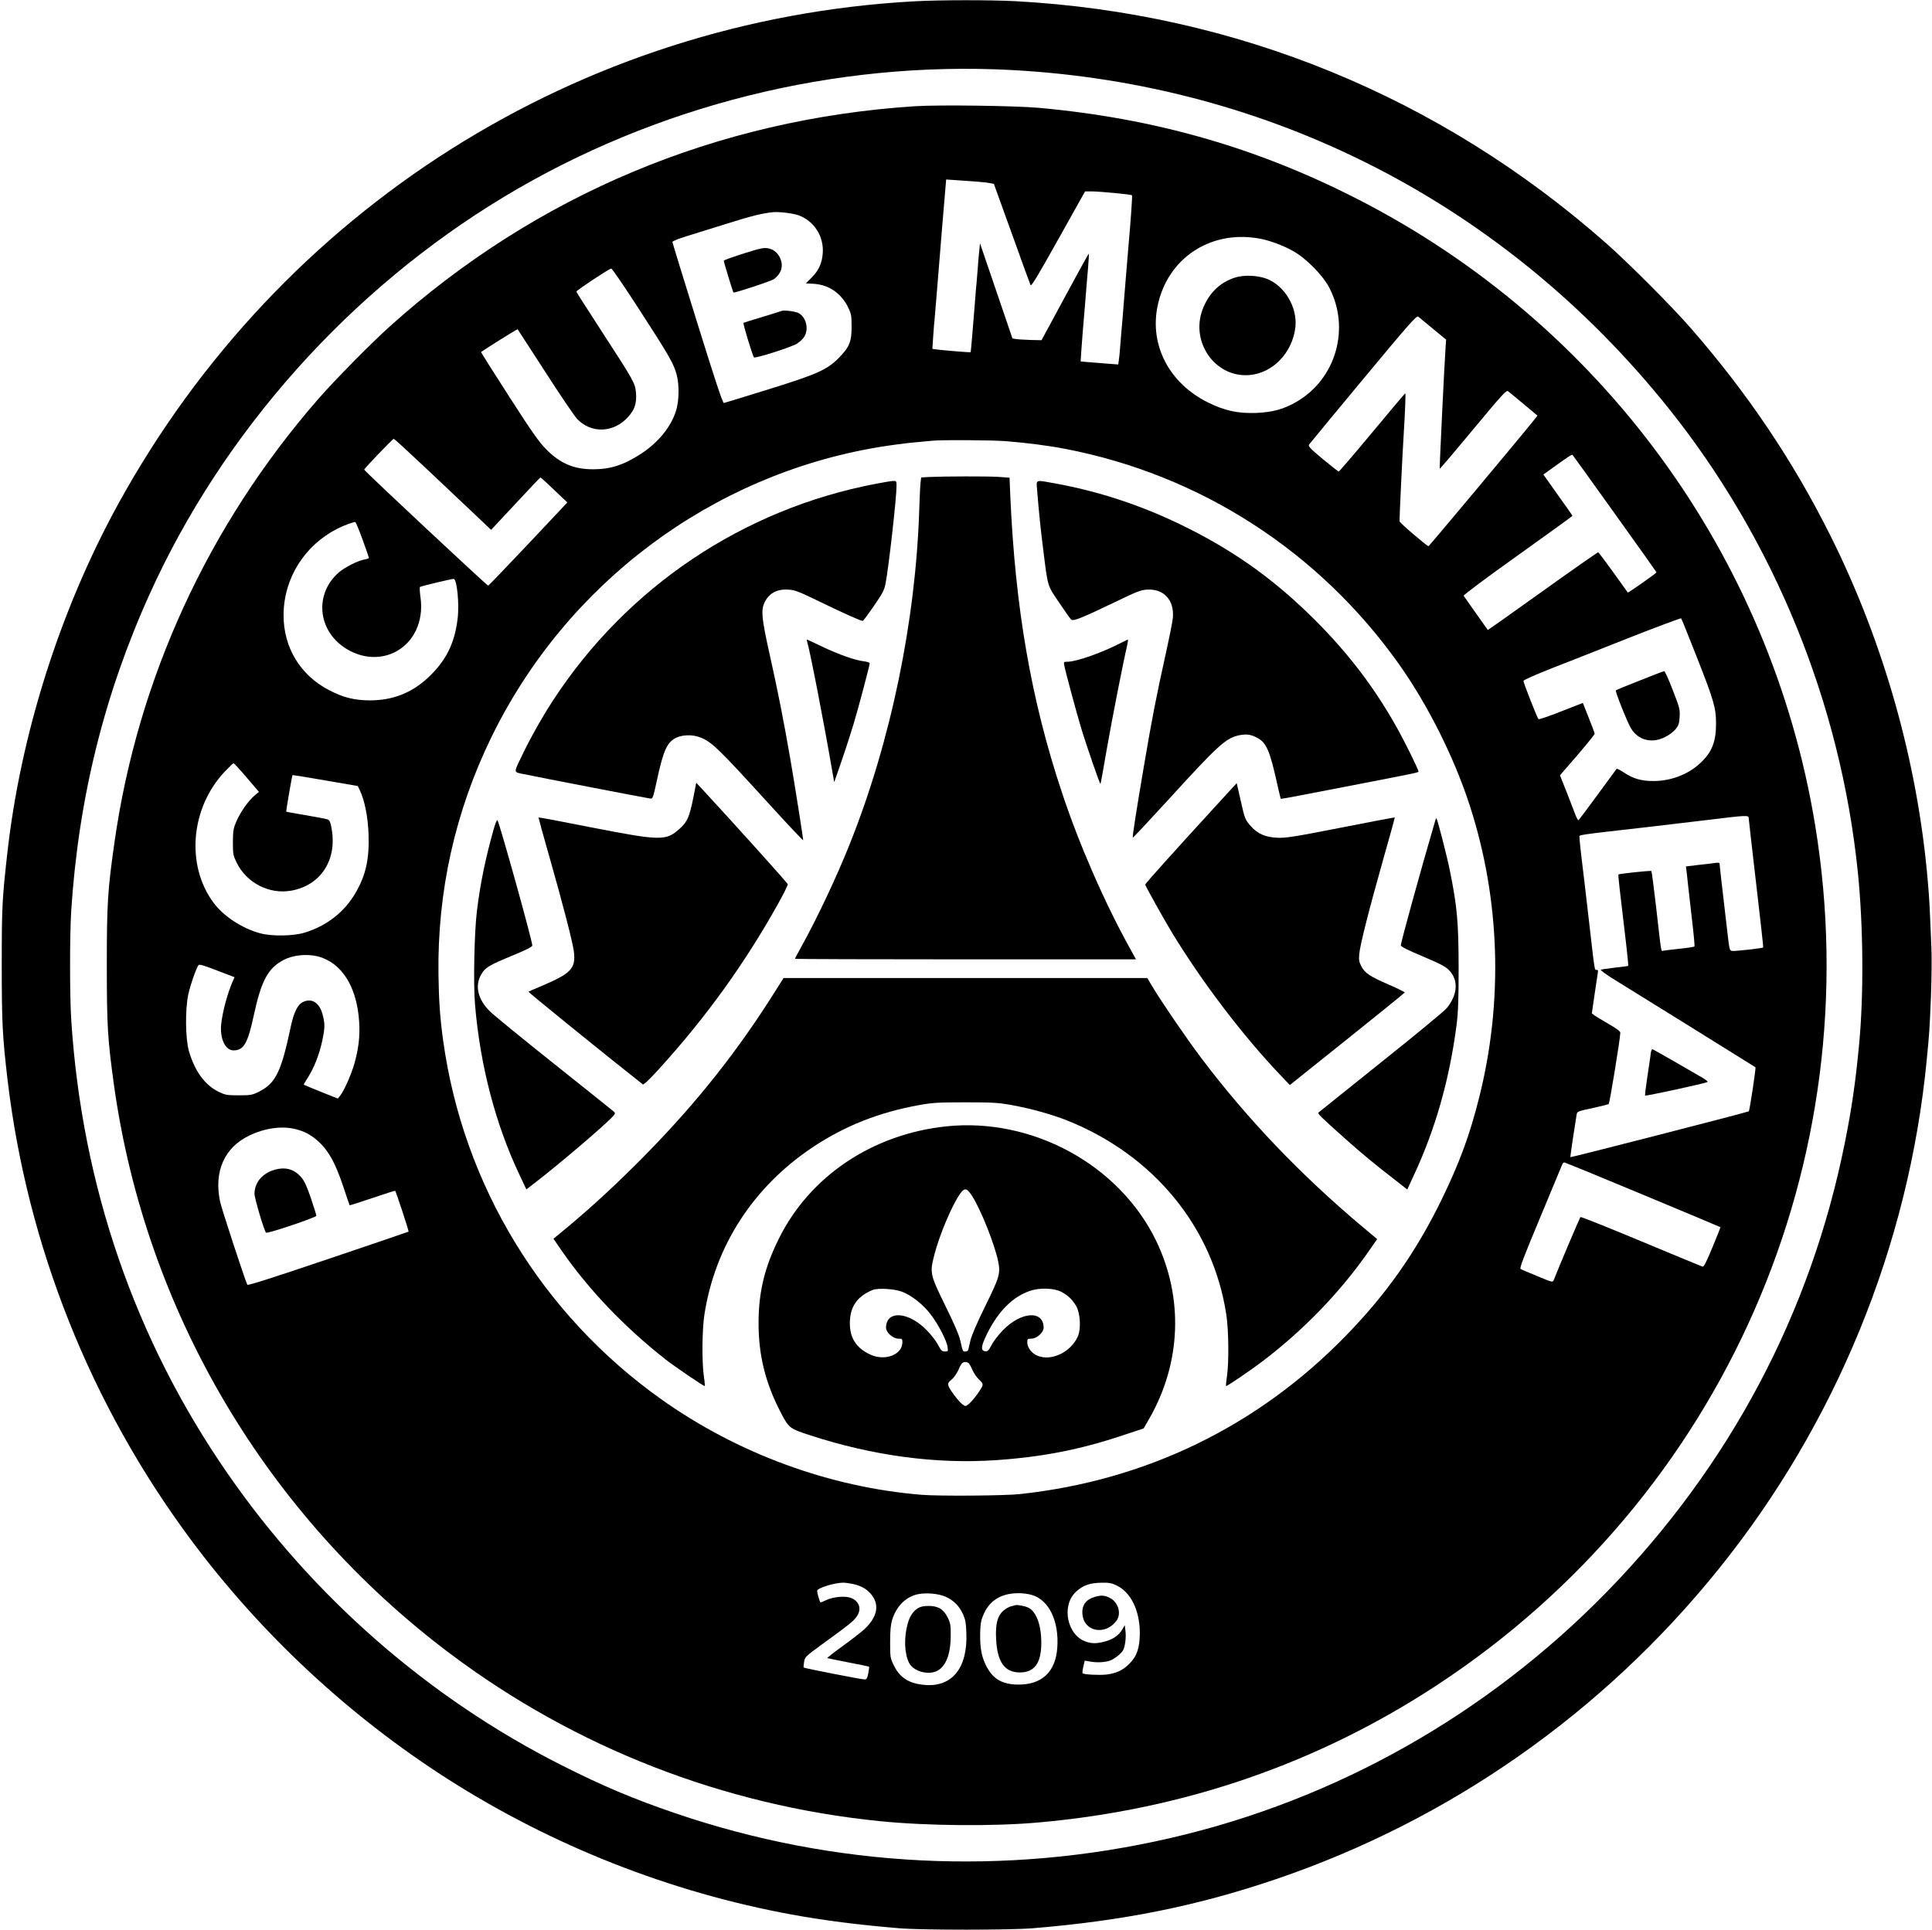 <?xml version="1.0" standalone="no"?>
<!DOCTYPE svg PUBLIC "-//W3C//DTD SVG 20010904//EN"
 "http://www.w3.org/TR/2001/REC-SVG-20010904/DTD/svg10.dtd">
<svg version="1.0" xmlns="http://www.w3.org/2000/svg"
 width="1655pt" height="1654pt" viewBox="0 0 1655 1654"
 preserveAspectRatio="xMidYMid meet">
<g transform="translate(0,1654) scale(0.1,-0.1)"
fill="#000000" stroke="none">
<path d="M7836 16529 c-2870 -156 -5436 -1778 -6827 -4314 -497 -908 -835
-1975 -948 -3000 -42 -379 -46 -445 -46 -935 0 -507 6 -618 50 -995 169 -1421
711 -2781 1568 -3935 600 -808 1356 -1512 2202 -2053 896 -572 1905 -970 2945
-1161 270 -50 585 -90 925 -118 197 -16 941 -16 1140 0 779 64 1413 192 2086
421 1488 506 2801 1426 3793 2659 1003 1246 1626 2771 1780 4352 24 241 25
268 37 550 5 146 8 330 4 410 -14 357 -17 415 -31 580 -87 1019 -377 2048
-840 2972 -317 633 -706 1211 -1190 1766 -160 184 -533 558 -721 724 -1425
1258 -3174 1976 -5068 2078 -216 11 -638 11 -859 -1z m829 -589 c2226 -119
4227 -1149 5625 -2894 907 -1132 1477 -2531 1625 -3981 47 -465 51 -1053 10
-1480 -31 -326 -63 -543 -121 -833 -291 -1460 -986 -2771 -2039 -3851 -1025
-1050 -2320 -1782 -3735 -2109 -1416 -328 -2881 -255 -4249 213 -357 122 -618
232 -974 412 -1135 574 -2124 1438 -2857 2497 -794 1146 -1249 2468 -1340
3891 -13 206 -13 724 0 930 62 961 282 1853 672 2715 629 1391 1714 2607 3038
3405 1298 782 2833 1165 4345 1085z"/>
<path d="M7840 15630 c-1698 -110 -3244 -758 -4500 -1886 -159 -143 -475 -463
-613 -622 -942 -1080 -1547 -2396 -1746 -3797 -59 -413 -66 -525 -66 -1055 0
-520 7 -635 61 -1025 270 -1939 1307 -3694 2884 -4877 1072 -804 2338 -1297
3675 -1432 406 -41 980 -46 1365 -11 1246 111 2392 507 3415 1180 2445 1607
3707 4481 3234 7365 -378 2304 -1830 4293 -3914 5361 -864 443 -1742 695
-2735 785 -205 18 -856 27 -1060 14z m525 -646 c44 -3 95 -9 114 -13 l35 -7
153 -424 c84 -234 156 -433 161 -443 6 -14 60 75 237 392 l230 411 60 0 c76
-1 334 -26 342 -33 4 -5 -9 -198 -32 -457 -3 -30 -12 -138 -20 -240 -8 -102
-17 -212 -20 -245 -3 -33 -7 -89 -10 -125 -3 -36 -8 -87 -10 -115 -2 -27 -7
-84 -10 -125 -3 -41 -8 -90 -11 -109 l-5 -34 -92 7 c-51 4 -123 10 -161 13
l-69 6 7 107 c4 59 9 124 11 146 2 21 11 129 20 239 9 110 20 251 26 314 5 63
8 115 6 117 -2 2 -94 -164 -204 -369 l-201 -372 -94 2 c-51 2 -107 5 -124 8
l-31 5 -139 408 -139 407 -6 -60 c-4 -33 -10 -100 -13 -150 -4 -49 -9 -110
-11 -135 -3 -25 -7 -72 -9 -105 -17 -216 -39 -480 -41 -483 -2 -3 -248 17
-294 24 l-34 5 7 107 c4 59 9 125 12 147 2 22 10 119 18 215 8 96 29 357 47
579 l34 403 90 -6 c49 -3 126 -9 170 -12z m-1526 -288 c135 -49 219 -180 209
-325 -6 -86 -35 -149 -96 -210 l-49 -49 71 -4 c128 -9 232 -81 292 -203 26
-55 29 -69 29 -165 0 -130 -19 -175 -114 -271 -99 -99 -188 -138 -611 -269
-195 -61 -361 -111 -369 -113 -10 -1 -73 188 -227 683 -117 377 -214 690 -214
697 0 7 53 28 118 48 64 20 223 70 353 110 213 67 305 89 394 97 51 5 168 -10
214 -26z m3931 -197 c92 -14 217 -59 307 -110 114 -64 255 -208 311 -316 179
-347 57 -776 -277 -973 -110 -65 -207 -92 -348 -98 -156 -6 -268 18 -410 87
-335 164 -507 490 -437 829 83 403 442 647 854 581z m-5287 -622 c253 -391
289 -454 314 -550 23 -88 20 -225 -6 -307 -44 -139 -150 -269 -298 -367 -149
-97 -262 -134 -413 -134 -164 0 -281 50 -400 170 -62 62 -121 146 -319 454
-134 208 -242 379 -240 381 41 29 310 198 313 195 2 -2 108 -166 236 -364 127
-198 251 -380 273 -404 123 -128 314 -121 438 17 56 62 74 117 67 207 -7 82
-19 103 -292 523 -119 184 -218 338 -219 343 -2 9 281 197 299 198 7 1 118
-162 247 -362z m6793 -155 l112 -92 -4 -52 c-11 -153 -54 -1051 -51 -1054 2
-3 131 149 286 336 250 301 285 339 299 328 10 -7 70 -57 135 -111 l117 -98
-22 -29 c-118 -148 -905 -1089 -911 -1090 -13 0 -247 200 -248 213 -2 21 25
588 36 757 12 188 17 340 13 340 -3 0 -130 -151 -283 -335 -153 -184 -282
-335 -287 -335 -5 0 -66 48 -137 107 -109 91 -127 110 -117 124 6 9 215 262
465 563 398 479 456 544 470 533 9 -7 66 -55 127 -105z m-8638 -1184 c141
-133 327 -309 413 -390 l156 -148 209 224 c115 124 211 225 214 225 3 0 56
-48 117 -107 l113 -107 -334 -355 c-184 -195 -339 -356 -344 -358 -8 -2 -1062
983 -1062 994 0 10 244 264 253 264 5 0 124 -109 265 -242z m4978 222 c182
-15 358 -37 509 -66 1159 -223 2176 -880 2862 -1849 245 -347 470 -796 602
-1203 263 -808 290 -1687 79 -2517 -80 -317 -167 -551 -317 -860 -220 -452
-474 -813 -826 -1174 -755 -774 -1710 -1237 -2790 -1353 -131 -14 -690 -18
-840 -6 -787 64 -1576 353 -2231 819 -1023 727 -1697 1836 -1868 3074 -26 187
-37 341 -40 565 -10 713 143 1397 454 2035 643 1316 1883 2245 3318 2484 97
16 233 34 302 40 69 6 141 13 160 15 86 8 509 5 626 -4z m5218 -623 c196 -273
356 -499 356 -501 0 -7 -242 -177 -246 -173 -2 2 -58 80 -124 173 -67 93 -125
170 -129 172 -4 1 -218 -148 -476 -333 -257 -184 -469 -334 -470 -333 -22 31
-203 286 -207 293 -4 6 198 157 462 345 258 184 469 337 470 340 0 3 -56 84
-125 179 l-124 175 57 41 c158 114 187 133 193 127 4 -4 167 -231 363 -505z
m-10728 -221 c30 -82 54 -152 54 -156 0 -4 -17 -10 -37 -14 -54 -8 -170 -67
-221 -111 -207 -180 -183 -489 49 -644 133 -89 291 -105 423 -43 168 79 258
267 228 474 -6 45 -9 85 -4 89 7 6 269 69 288 69 28 0 50 -214 34 -341 -25
-213 -101 -363 -254 -506 -139 -130 -303 -194 -496 -194 -132 0 -229 24 -350
87 -248 128 -392 366 -391 646 2 312 178 594 461 738 55 28 142 60 154 57 4
-2 33 -70 62 -151z m11428 -1003 c148 -376 166 -439 166 -573 0 -158 -36 -248
-139 -342 -102 -94 -248 -150 -395 -150 -102 -1 -177 20 -252 71 -33 22 -62
37 -66 33 -3 -4 -77 -104 -163 -222 -86 -118 -160 -216 -164 -218 -3 -1 -14
17 -23 40 -9 24 -43 111 -75 194 l-60 151 149 172 c81 95 148 177 148 184 0 7
-23 69 -51 138 l-50 126 -187 -73 c-102 -41 -190 -70 -193 -66 -11 10 -129
312 -129 328 0 7 103 53 243 108 133 52 436 171 672 265 237 93 433 166 436
163 4 -4 63 -152 133 -329z m-12421 -1035 l105 -123 -39 -33 c-53 -45 -121
-142 -155 -222 -25 -58 -28 -77 -29 -175 0 -105 2 -114 33 -178 85 -172 277
-271 464 -239 259 45 402 270 346 546 -8 43 -16 60 -32 65 -12 5 -95 20 -186
36 -91 15 -166 29 -168 30 -3 3 49 308 54 314 1 1 128 -19 281 -46 l278 -48
19 -40 c40 -86 68 -225 73 -371 8 -213 -23 -355 -114 -509 -94 -161 -246 -279
-433 -336 -96 -30 -280 -33 -380 -6 -155 41 -317 147 -403 265 -236 321 -194
810 97 1119 38 40 72 73 77 73 4 0 55 -55 112 -122z m12867 -350 c1 -13 29
-266 64 -563 35 -297 62 -541 60 -543 -5 -7 -239 -33 -264 -30 -24 3 -25 6
-42 153 -54 462 -68 586 -68 596 0 7 -14 9 -37 5 -21 -3 -86 -11 -145 -17
l-106 -13 4 -30 c2 -17 9 -74 14 -126 6 -52 22 -191 35 -309 14 -117 23 -216
20 -220 -2 -5 -60 -13 -127 -20 -68 -7 -131 -15 -140 -17 -20 -6 -15 -34 -62
380 -19 164 -37 300 -40 303 -5 5 -276 -23 -282 -30 -4 -3 8 -110 67 -605 11
-96 19 -176 16 -178 -2 -2 -53 -9 -113 -15 -60 -7 -114 -15 -121 -18 -6 -3 47
-42 120 -87 153 -94 1201 -745 1205 -749 5 -5 -50 -370 -57 -377 -6 -7 -1524
-397 -1529 -393 -2 2 38 272 53 361 5 31 5 31 135 59 71 16 134 31 140 35 9 6
99 559 100 612 0 11 -34 37 -101 75 -55 32 -110 65 -122 74 l-21 16 23 159
c13 88 25 171 28 187 4 20 2 27 -10 27 -19 0 -14 -30 -72 475 -25 215 -47 406
-50 425 -9 68 -25 215 -25 236 0 22 -53 15 605 90 121 14 342 40 490 58 344
42 355 43 355 14z m-12256 -1183 c205 -54 335 -262 353 -566 7 -121 -6 -230
-43 -358 -27 -93 -89 -232 -121 -270 l-19 -24 -145 58 c-79 32 -145 59 -147
61 -2 1 15 30 37 64 51 79 98 200 122 315 23 110 23 144 3 220 -26 102 -92
146 -167 110 -48 -22 -80 -88 -107 -215 -82 -389 -130 -484 -276 -556 -54 -27
-68 -29 -169 -29 -101 0 -115 3 -170 29 -120 58 -207 178 -257 351 -30 107
-33 354 -5 485 17 78 64 215 86 249 7 11 37 3 159 -44 l151 -58 -16 -36 c-46
-107 -85 -254 -98 -363 -14 -124 34 -228 105 -228 88 0 123 60 175 305 64 294
121 400 255 470 79 42 200 54 294 30z m-191 -1480 c73 -19 122 -44 178 -91 98
-82 161 -193 234 -414 26 -80 49 -146 50 -147 1 -2 89 26 195 62 106 36 194
64 195 62 9 -12 119 -346 115 -350 -3 -2 -313 -108 -690 -235 -482 -163 -686
-228 -691 -220 -16 26 -220 648 -234 713 -54 257 37 463 250 565 134 65 282
85 398 55z m11540 -561 c364 -152 663 -277 665 -279 1 -1 -30 -79 -69 -173
-58 -140 -74 -169 -87 -164 -10 3 -246 101 -527 218 -280 117 -513 210 -517
206 -5 -5 -187 -433 -228 -539 -9 -22 -10 -22 -139 32 -72 29 -137 57 -145 62
-11 6 23 95 169 445 100 240 185 444 188 452 4 9 11 16 17 16 6 0 309 -124
673 -276z m-6771 -3335 c71 -15 118 -41 155 -83 81 -91 62 -199 -54 -307 -26
-24 -110 -89 -186 -144 -76 -55 -134 -101 -130 -102 4 -2 86 -18 181 -37 95
-18 175 -35 177 -37 2 -2 -2 -28 -7 -56 -9 -44 -14 -53 -32 -53 -26 0 -515 96
-521 102 -3 2 -1 24 3 48 7 43 11 47 162 157 225 163 254 187 285 227 51 67
28 140 -53 167 -48 16 -148 6 -202 -20 -24 -11 -47 -21 -51 -21 -6 0 -29 77
-29 100 0 22 141 67 217 69 18 1 56 -4 85 -10z m2266 -15 c122 -61 196 -216
196 -409 -1 -125 -25 -197 -91 -262 -54 -54 -112 -81 -195 -91 -64 -7 -193 0
-204 11 -3 3 -1 29 6 57 l12 51 47 -8 c58 -10 124 -7 168 8 37 12 97 60 114
90 17 32 27 112 20 164 l-6 50 -21 -36 c-30 -51 -80 -86 -149 -104 -71 -18
-105 -19 -156 -3 -166 49 -222 309 -92 429 59 56 120 77 224 78 62 1 84 -4
127 -25z m-1466 -96 c68 -31 115 -79 147 -148 20 -45 26 -75 29 -161 12 -300
-121 -466 -357 -446 -132 11 -212 61 -263 165 -32 65 -33 69 -33 202 0 99 5
150 17 190 35 112 108 189 206 217 70 19 189 11 254 -19z m737 16 c147 -43
234 -224 218 -452 -15 -208 -132 -318 -337 -316 -132 1 -212 47 -267 151 -43
81 -57 152 -57 273 1 84 5 117 24 164 49 128 151 194 301 195 36 1 89 -6 118
-15z"/>
<path d="M6525 14412 c-68 -13 -325 -97 -325 -106 0 -11 78 -268 83 -272 7 -7
325 98 346 114 67 50 85 116 51 187 -29 59 -90 90 -155 77z"/>
<path d="M6695 13876 c-5 -3 -80 -26 -165 -52 -85 -25 -158 -48 -161 -50 -7
-4 78 -284 90 -296 10 -11 313 85 365 116 24 14 54 41 65 60 40 64 20 160 -43
201 -24 16 -128 30 -151 21z"/>
<path d="M10577 14161 c-131 -43 -224 -136 -276 -274 -104 -280 109 -581 396
-561 205 14 376 192 400 414 17 168 -93 352 -245 411 -80 31 -199 35 -275 10z"/>
<path d="M7958 12453 l-67 -4 -5 -42 c-3 -23 -8 -122 -11 -219 -29 -961 -243
-1997 -595 -2878 -112 -281 -282 -642 -419 -888 -28 -50 -51 -94 -51 -97 0 -3
657 -5 1460 -5 l1461 0 -51 93 c-218 393 -434 888 -580 1327 -267 798 -404
1591 -446 2561 l-6 146 -96 7 c-96 6 -466 5 -594 -1z"/>
<path d="M7504 12395 c-1137 -216 -2133 -884 -2767 -1857 -88 -134 -198 -329
-266 -473 -73 -152 -74 -139 16 -158 123 -26 1055 -206 1082 -209 23 -3 25 3
57 150 56 262 88 333 167 371 52 25 135 28 196 6 102 -36 154 -85 589 -563
166 -182 302 -327 302 -321 0 20 -69 458 -110 696 -55 319 -110 599 -181 914
-62 280 -70 354 -44 417 36 85 106 126 205 120 60 -3 86 -13 286 -110 200 -97
336 -158 355 -158 4 0 46 57 95 128 75 109 89 136 100 192 27 141 94 733 94
838 0 39 -2 42 -27 41 -16 0 -82 -11 -149 -24z"/>
<path d="M8884 12343 c17 -208 29 -324 52 -508 41 -330 34 -306 136 -457 49
-73 96 -139 103 -146 16 -18 91 12 376 149 186 90 221 104 275 107 144 9 235
-91 221 -242 -3 -34 -33 -182 -66 -331 -72 -324 -115 -542 -181 -934 -66 -387
-101 -613 -96 -618 2 -2 136 141 299 319 434 476 498 534 612 558 65 13 104 7
162 -26 72 -41 102 -112 162 -383 16 -73 31 -134 33 -136 2 -1 80 13 173 31
1087 210 1005 193 1005 206 0 18 -124 268 -195 393 -190 335 -406 617 -689
901 -335 334 -663 573 -1081 784 -363 184 -742 313 -1131 385 -192 35 -177 40
-170 -52z"/>
<path d="M6914 11043 c24 -77 139 -668 214 -1102 l18 -103 62 178 c34 99 80
240 102 314 42 138 140 508 140 527 0 6 -24 14 -52 17 -78 10 -210 57 -354
125 -70 34 -129 61 -131 61 -2 0 -2 -8 1 -17z"/>
<path d="M9605 11033 c-163 -85 -384 -163 -461 -163 -32 0 -33 -1 -27 -32 10
-54 99 -383 142 -528 45 -151 163 -492 168 -487 2 2 26 134 53 293 47 268 142
752 174 887 7 31 11 57 7 57 -3 -1 -28 -13 -56 -27z"/>
<path d="M5941 9714 c-35 -173 -52 -214 -116 -272 -118 -108 -160 -108 -751 7
-252 50 -460 89 -461 87 -1 -1 40 -153 93 -337 114 -399 201 -736 210 -812 17
-146 -22 -187 -281 -297 -55 -23 -103 -44 -108 -47 -5 -3 629 -518 979 -794 7
-6 54 38 135 127 408 449 739 908 1028 1427 45 81 81 153 79 161 -2 11 -464
524 -724 805 l-60 64 -23 -119z"/>
<path d="M10409 9628 c-338 -369 -599 -659 -599 -667 0 -10 161 -299 232 -416
259 -425 606 -881 930 -1221 l77 -81 491 393 c270 216 492 396 493 400 1 4
-59 34 -133 66 -164 71 -208 100 -238 158 -20 38 -23 55 -18 107 7 79 82 374
207 817 55 192 98 350 97 352 -2 1 -210 -38 -463 -88 -409 -80 -469 -89 -545
-86 -100 5 -165 33 -222 96 -52 57 -55 66 -91 227 l-33 145 -185 -202z"/>
<path d="M12296 9513 c-123 -419 -296 -1046 -296 -1073 0 -11 56 -39 186 -94
145 -61 195 -87 225 -117 84 -84 78 -210 -18 -327 -19 -24 -272 -233 -562
-464 -289 -232 -530 -425 -536 -430 -10 -10 12 -32 225 -222 146 -130 253
-219 410 -340 l125 -98 48 104 c191 406 312 830 374 1303 14 113 18 209 18
495 -1 390 -12 519 -75 830 -25 125 -106 439 -115 448 -2 2 -6 -5 -9 -15z"/>
<path d="M4227 9428 c-70 -250 -114 -464 -142 -698 -22 -181 -31 -616 -16
-795 43 -520 176 -1031 382 -1463 l58 -123 82 63 c208 161 571 471 654 557 25
27 27 33 15 45 -8 7 -240 193 -515 412 -275 219 -523 422 -551 451 -102 102
-128 219 -71 315 34 59 65 77 275 164 111 46 162 72 162 82 0 42 -283 1058
-299 1075 -5 4 -20 -34 -34 -85z"/>
<path d="M6654 8068 c-329 -527 -682 -972 -1124 -1422 -236 -240 -449 -437
-662 -615 l-127 -105 66 -96 c235 -340 541 -660 893 -937 83 -65 332 -234 337
-229 2 2 -1 42 -8 87 -17 122 -15 392 5 524 90 587 417 1094 926 1434 275 184
571 301 917 363 112 20 160 23 393 23 233 0 281 -3 393 -23 167 -30 345 -80
477 -132 743 -296 1252 -917 1365 -1665 20 -131 23 -402 6 -524 -7 -45 -11
-85 -8 -87 5 -5 212 136 316 215 351 268 657 585 901 933 l77 111 -131 110
c-526 442 -985 923 -1376 1442 -129 171 -341 482 -420 614 l-42 71 -1558 0
-1558 0 -58 -92z"/>
<path d="M8105 6889 c-632 -67 -1169 -427 -1434 -964 -121 -244 -172 -453
-173 -715 -1 -280 58 -520 191 -774 69 -132 73 -136 251 -194 536 -175 1078
-248 1590 -213 398 27 721 90 1086 212 l181 60 50 87 c271 476 292 1029 59
1516 -314 654 -1061 1063 -1801 985z m222 -596 c76 -118 195 -419 224 -563 20
-102 11 -133 -110 -379 -71 -144 -117 -251 -128 -296 -9 -38 -17 -76 -19 -82
-2 -7 -13 -13 -24 -13 -23 0 -22 -3 -44 95 -10 46 -54 147 -128 297 -132 269
-134 281 -94 437 43 167 147 416 218 519 40 58 60 55 105 -15z m-597 -822 c80
-31 180 -110 243 -194 65 -85 137 -224 144 -278 5 -37 5 -39 -23 -39 -25 0
-33 8 -59 58 -16 31 -60 87 -96 124 -158 162 -349 173 -349 21 0 -40 60 -93
104 -93 34 0 36 -2 36 -31 0 -107 -149 -164 -276 -105 -118 55 -174 141 -174
267 0 141 61 231 195 286 46 19 189 10 255 -16z m1360 1 c58 -30 95 -66 128
-121 36 -62 44 -196 15 -262 -60 -135 -227 -215 -346 -165 -48 19 -87 70 -87
112 0 32 2 34 36 34 44 0 104 53 104 93 0 152 -191 141 -349 -21 -36 -37 -80
-93 -96 -125 -26 -49 -34 -57 -55 -55 -42 5 -37 44 18 155 97 193 222 316 370
364 81 27 201 22 262 -9z m-794 -610 c6 -4 22 -31 34 -60 12 -28 38 -66 57
-83 26 -23 33 -35 29 -52 -8 -29 -89 -137 -121 -160 -24 -18 -26 -18 -50 0
-33 24 -114 131 -121 161 -5 19 1 30 28 52 20 16 45 53 58 82 23 55 35 68 60
68 8 0 20 -4 26 -8z"/>
<path d="M14046 10709 c-110 -43 -202 -81 -204 -84 -8 -8 99 -277 131 -328 63
-102 180 -130 295 -70 30 15 69 45 86 66 26 32 31 48 34 105 4 63 0 78 -59
230 -34 89 -67 162 -73 161 -6 0 -101 -36 -210 -80z"/>
<path d="M14146 7538 c-3 -7 -7 -31 -9 -53 -3 -22 -15 -104 -27 -183 -12 -79
-20 -146 -17 -149 6 -6 512 104 534 116 7 4 -22 26 -70 52 -45 26 -153 88
-239 138 -87 50 -160 91 -163 91 -3 0 -7 -6 -9 -12z"/>
<path d="M2331 6510 c-93 -34 -150 -109 -151 -198 0 -39 82 -316 99 -334 10
-11 431 131 431 145 0 7 -21 74 -46 149 -35 102 -56 148 -82 179 -66 77 -148
96 -251 59z"/>
<path d="M9380 2858 c-80 -23 -116 -75 -107 -154 16 -147 197 -178 291 -51 45
61 15 161 -59 197 -45 22 -72 23 -125 8z"/>
<path d="M7864 2761 c-42 -26 -69 -66 -88 -131 -34 -122 -29 -259 12 -339 37
-72 163 -107 241 -67 74 39 115 144 115 301 1 89 -2 106 -26 156 -36 71 -81
99 -164 99 -40 0 -69 -6 -90 -19z"/>
<path d="M8695 2786 c-5 -3 -22 -7 -37 -10 -15 -4 -43 -20 -63 -37 -51 -45
-69 -115 -62 -244 10 -196 73 -285 203 -285 126 0 184 80 184 254 0 151 -42
266 -109 300 -30 16 -98 28 -116 22z"/>
</g>
</svg>
